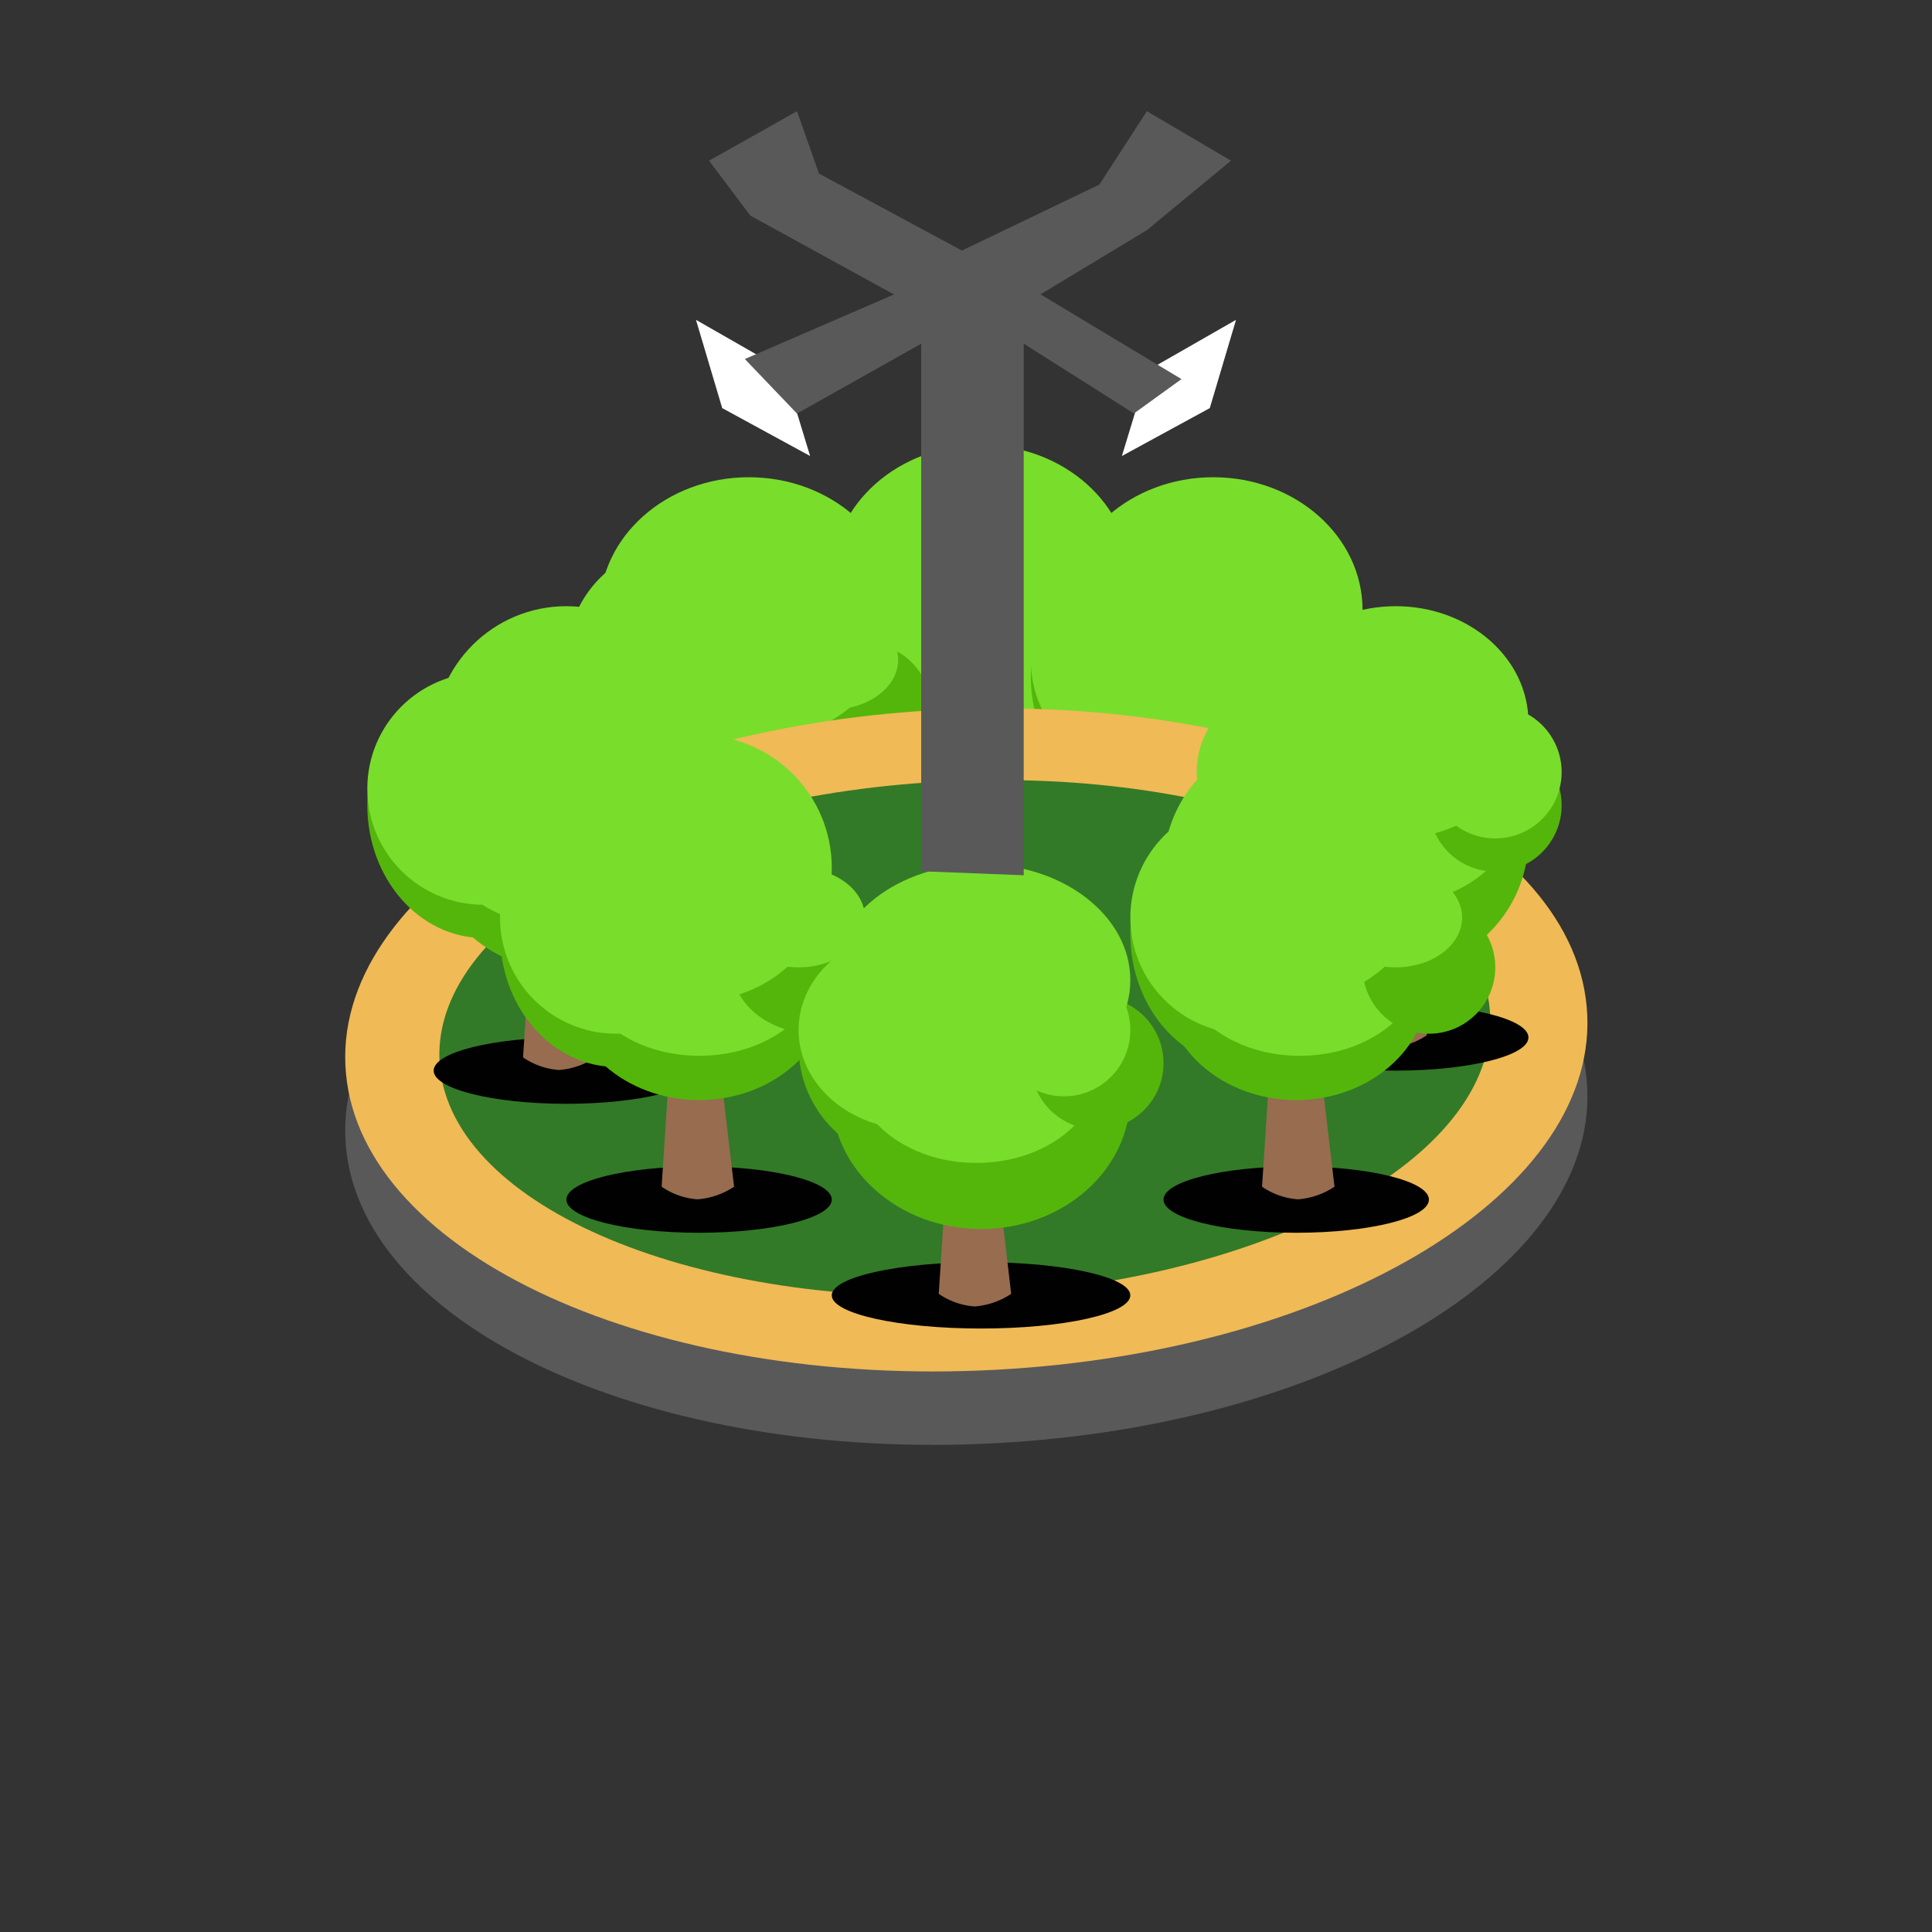 <svg xmlns="http://www.w3.org/2000/svg" xmlns:xlink="http://www.w3.org/1999/xlink" width="64" height="64" viewBox="0 0 64 64">
  <rect x="0" y="0" width="64" height="64" fill="#333333" stroke="none"/>
  <defs>
    <clipPath id="clip-LargeRoundabout10">
      <rect width="64" height="64"/>
    </clipPath>
  </defs>
  <g id="LargeRoundabout10" clip-path="url(#clip-LargeRoundabout10)">
    <path id="Path_3928" data-name="Path 3928" d="M1771.5-1802.6l.869,2.924,2.912,1.587-.864-2.841Z" transform="translate(-1748.445 1813.195)" fill="#fff"/>
    <path id="Path_3929" data-name="Path 3929" d="M1775.28-1802.6l-.869,2.924-2.912,1.587.864-2.841Z" transform="translate(-1734.335 1813.195)" fill="#fff"/>
    <g id="Group_2754" data-name="Group 2754" transform="translate(26.454 14.741)">
      <ellipse id="Ellipse_884" data-name="Ellipse 884" cx="4.945" cy="1.099" rx="4.945" ry="1.099" transform="translate(1.099 14.286)" fill="#010101"/>
      <path id="Path_3564" data-name="Path 3564" d="M.268,0H1.917L2.4,4.116a2.524,2.524,0,0,1-1.209.418A2.4,2.4,0,0,1,0,4.116Z" transform="translate(4.643 10.448)" fill="#976c4f"/>
      <ellipse id="Ellipse_885" data-name="Ellipse 885" cx="4.945" cy="4.396" rx="4.945" ry="4.396" transform="translate(1.099 3.297)" fill="#54b60b"/>
      <ellipse id="Ellipse_886" data-name="Ellipse 886" cx="3.846" cy="4.396" rx="3.846" ry="4.396" transform="translate(0 2.198)" fill="#54b60b"/>
      <path id="Path_3565" data-name="Path 3565" d="M4.227,0A4.013,4.013,0,0,1,8.453,3.757c0,2.075-1.892,3.567-4.227,3.567S0,5.832,0,3.757A4.013,4.013,0,0,1,4.227,0Z" transform="translate(1.668 2.903)" fill="#79dd2c"/>
      <ellipse id="Ellipse_887" data-name="Ellipse 887" cx="3.846" cy="3.297" rx="3.846" ry="3.297" transform="translate(0 2.198)" fill="#79dd2c"/>
      <circle id="Ellipse_883" data-name="Ellipse 883" cx="2.198" cy="2.198" r="2.198" transform="translate(7.693 4.396)" fill="#54b60b"/>
      <ellipse id="Ellipse_888" data-name="Ellipse 888" cx="4.945" cy="4.396" rx="4.945" ry="4.396" transform="translate(1.099 0)" fill="#79dd2c"/>
      <circle id="Ellipse_889" data-name="Ellipse 889" cx="2.198" cy="2.198" r="2.198" transform="translate(6.594 3.297)" fill="#79dd2c"/>
    </g>
    <g id="Group_2761" data-name="Group 2761" transform="translate(34.147 15.809)">
      <ellipse id="Ellipse_884-2" data-name="Ellipse 884" cx="4.945" cy="1.099" rx="4.945" ry="1.099" transform="translate(1.099 14.286)" fill="#010101"/>
      <path id="Path_3564-2" data-name="Path 3564" d="M.268,0H1.917L2.4,4.116a2.524,2.524,0,0,1-1.209.418A2.4,2.4,0,0,1,0,4.116Z" transform="translate(4.6 10.818)" fill="#976c4f"/>
      <ellipse id="Ellipse_885-2" data-name="Ellipse 885" cx="4.945" cy="3.846" rx="4.945" ry="3.846" transform="translate(1.099 4.396)" fill="#54b60b"/>
      <ellipse id="Ellipse_886-2" data-name="Ellipse 886" cx="3.846" cy="4.396" rx="3.846" ry="4.396" transform="translate(0 2.198)" fill="#54b60b"/>
      <path id="Path_3565-2" data-name="Path 3565" d="M4.227,0A4.013,4.013,0,0,1,8.453,3.757c0,2.075-1.892,3.567-4.227,3.567S0,5.832,0,3.757A4.013,4.013,0,0,1,4.227,0Z" transform="translate(1.625 3.273)" fill="#79dd2c"/>
      <circle id="Ellipse_887-2" data-name="Ellipse 887" cx="3.846" cy="3.846" r="3.846" transform="translate(0 2.198)" fill="#79dd2c"/>
      <circle id="Ellipse_883-2" data-name="Ellipse 883" cx="2.198" cy="2.198" r="2.198" transform="translate(7.693 5.495)" fill="#54b60b"/>
      <ellipse id="Ellipse_888-2" data-name="Ellipse 888" cx="4.945" cy="4.396" rx="4.945" ry="4.396" transform="translate(1.099 0)" fill="#79dd2c"/>
      <ellipse id="Ellipse_889-2" data-name="Ellipse 889" cx="2.198" cy="1.648" rx="2.198" ry="1.648" transform="translate(6.594 4.396)" fill="#79dd2c"/>
    </g>
    <g id="Group_2760" data-name="Group 2760" transform="translate(18.762 15.809)">
      <ellipse id="Ellipse_884-3" data-name="Ellipse 884" cx="4.945" cy="1.099" rx="4.945" ry="1.099" transform="translate(1.099 14.286)" fill="#010101"/>
      <path id="Path_3564-3" data-name="Path 3564" d="M.268,0H1.917L2.4,4.116a2.524,2.524,0,0,1-1.209.418A2.4,2.4,0,0,1,0,4.116Z" transform="translate(4.685 10.818)" fill="#976c4f"/>
      <ellipse id="Ellipse_885-3" data-name="Ellipse 885" cx="4.945" cy="3.846" rx="4.945" ry="3.846" transform="translate(1.099 4.396)" fill="#54b60b"/>
      <ellipse id="Ellipse_886-3" data-name="Ellipse 886" cx="3.846" cy="4.396" rx="3.846" ry="4.396" transform="translate(0 2.198)" fill="#54b60b"/>
      <path id="Path_3565-3" data-name="Path 3565" d="M4.227,0A4.013,4.013,0,0,1,8.453,3.757c0,2.075-1.892,3.567-4.227,3.567S0,5.832,0,3.757A4.013,4.013,0,0,1,4.227,0Z" transform="translate(1.71 3.273)" fill="#79dd2c"/>
      <circle id="Ellipse_887-3" data-name="Ellipse 887" cx="3.846" cy="3.846" r="3.846" transform="translate(0 2.198)" fill="#79dd2c"/>
      <circle id="Ellipse_883-3" data-name="Ellipse 883" cx="2.198" cy="2.198" r="2.198" transform="translate(7.693 5.495)" fill="#54b60b"/>
      <ellipse id="Ellipse_888-3" data-name="Ellipse 888" cx="4.945" cy="4.396" rx="4.945" ry="4.396" transform="translate(1.099 0)" fill="#79dd2c"/>
      <ellipse id="Ellipse_889-3" data-name="Ellipse 889" cx="2.198" cy="1.648" rx="2.198" ry="1.648" transform="translate(6.594 4.396)" fill="#79dd2c"/>
    </g>
    <path id="Path_1137" data-name="Path 1137" d="M20.4.112c11.36.184,20.672,5.241,20.8,11.3S32.222,22.224,20.863,22.04.191,16.8.063,10.744,9.042-.071,20.4.112Z" transform="matrix(0.998, -0.07, 0.07, 0.998, 10.645, 27.271)" fill="#595959"/>
    <path id="Path_1136" data-name="Path 1136" d="M20.4.112c11.36.184,20.672,5.241,20.8,11.3S32.222,22.224,20.863,22.04.191,16.8.063,10.744,9.042-.071,20.4.112Z" transform="matrix(0.998, -0.07, 0.07, 0.998, 10.645, 24.839)" fill="#f0ba56"/>
    <path id="Path_1138" data-name="Path 1138" d="M17.275.1c9.612.155,17.485,4.1,17.584,8.809s-7.613,8.4-17.225,8.246S.148,13.051.049,8.341,7.662-.06,17.275.1Z" transform="matrix(0.998, -0.07, 0.07, 0.998, 13.939, 27.002)" fill="#327a27"/>
    <g id="Group_2755" data-name="Group 2755" transform="translate(12.168 20.081)">
      <ellipse id="Ellipse_884-4" data-name="Ellipse 884" cx="4.396" cy="1.099" rx="4.396" ry="1.099" transform="translate(2.198 14.286)" fill="#010101"/>
      <path id="Path_3564-4" data-name="Path 3564" d="M.268,0H1.917L2.4,4.116a2.524,2.524,0,0,1-1.209.418A2.4,2.4,0,0,1,0,4.116Z" transform="translate(5.159 10.83)" fill="#976c4f"/>
      <ellipse id="Ellipse_885-4" data-name="Ellipse 885" cx="4.396" cy="3.846" rx="4.396" ry="3.846" transform="translate(2.198 4.396)" fill="#54b60b"/>
      <ellipse id="Ellipse_886-4" data-name="Ellipse 886" cx="3.846" cy="4.396" rx="3.846" ry="4.396" transform="translate(0 2.198)" fill="#54b60b"/>
      <path id="Path_3565-4" data-name="Path 3565" d="M4.227,0A4.013,4.013,0,0,1,8.453,3.757c0,2.075-1.892,3.567-4.227,3.567S0,5.832,0,3.757A4.013,4.013,0,0,1,4.227,0Z" transform="translate(2.184 3.285)" fill="#79dd2c"/>
      <circle id="Ellipse_887-4" data-name="Ellipse 887" cx="3.846" cy="3.846" r="3.846" transform="translate(0 2.198)" fill="#79dd2c"/>
      <circle id="Ellipse_883-4" data-name="Ellipse 883" cx="2.198" cy="2.198" r="2.198" transform="translate(7.693 5.495)" fill="#54b60b"/>
      <circle id="Ellipse_888-4" data-name="Ellipse 888" cx="4.396" cy="4.396" r="4.396" transform="translate(2.198 0)" fill="#79dd2c"/>
      <ellipse id="Ellipse_889-4" data-name="Ellipse 889" cx="2.198" cy="1.648" rx="2.198" ry="1.648" transform="translate(7.693 4.396)" fill="#79dd2c"/>
    </g>
    <g id="Group_2756" data-name="Group 2756" transform="translate(39.642 20.081)">
      <ellipse id="Ellipse_884-5" data-name="Ellipse 884" cx="4.396" cy="1.099" rx="4.396" ry="1.099" transform="translate(2.198 13.187)" fill="#010101"/>
      <path id="Path_3564-5" data-name="Path 3564" d="M.268,0H1.917L2.4,4.116a2.524,2.524,0,0,1-1.209.418A2.4,2.4,0,0,1,0,4.116Z" transform="translate(5.226 10.096)" fill="#976c4f"/>
      <circle id="Ellipse_885-5" data-name="Ellipse 885" cx="4.396" cy="4.396" r="4.396" transform="translate(2.198 3.297)" fill="#54b60b"/>
      <circle id="Ellipse_886-5" data-name="Ellipse 886" cx="3.846" cy="3.846" r="3.846" transform="translate(0 2.198)" fill="#54b60b"/>
      <path id="Path_3565-5" data-name="Path 3565" d="M4.227,0A4.013,4.013,0,0,1,8.453,3.757c0,2.075-1.892,3.567-4.227,3.567S0,5.832,0,3.757A4.013,4.013,0,0,1,4.227,0Z" transform="translate(2.251 2.55)" fill="#79dd2c"/>
      <ellipse id="Ellipse_887-5" data-name="Ellipse 887" cx="3.846" cy="3.297" rx="3.846" ry="3.297" transform="translate(0 2.198)" fill="#79dd2c"/>
      <circle id="Ellipse_883-5" data-name="Ellipse 883" cx="2.198" cy="2.198" r="2.198" transform="translate(7.693 4.396)" fill="#54b60b"/>
      <ellipse id="Ellipse_888-5" data-name="Ellipse 888" cx="4.396" cy="3.846" rx="4.396" ry="3.846" transform="translate(2.198 0)" fill="#79dd2c"/>
      <circle id="Ellipse_889-5" data-name="Ellipse 889" cx="2.198" cy="2.198" r="2.198" transform="translate(7.693 3.297)" fill="#79dd2c"/>
    </g>
    <g id="Group_2758" data-name="Group 2758" transform="translate(16.564 24.353)">
      <ellipse id="Ellipse_884-6" data-name="Ellipse 884" cx="4.396" cy="1.099" rx="4.396" ry="1.099" transform="translate(2.198 14.286)" fill="#010101"/>
      <path id="Path_3564-6" data-name="Path 3564" d="M.268,0H1.917L2.4,4.116a2.524,2.524,0,0,1-1.209.418A2.4,2.4,0,0,1,0,4.116Z" transform="translate(5.353 10.842)" fill="#976c4f"/>
      <ellipse id="Ellipse_885-6" data-name="Ellipse 885" cx="4.396" cy="3.846" rx="4.396" ry="3.846" transform="translate(2.198 4.396)" fill="#54b60b"/>
      <ellipse id="Ellipse_886-6" data-name="Ellipse 886" cx="3.846" cy="4.396" rx="3.846" ry="4.396" transform="translate(0 2.198)" fill="#54b60b"/>
      <path id="Path_3565-6" data-name="Path 3565" d="M4.227,0A4.013,4.013,0,0,1,8.453,3.757c0,2.075-1.892,3.567-4.227,3.567S0,5.832,0,3.757A4.013,4.013,0,0,1,4.227,0Z" transform="translate(2.378 3.297)" fill="#79dd2c"/>
      <circle id="Ellipse_887-6" data-name="Ellipse 887" cx="3.846" cy="3.846" r="3.846" transform="translate(0 2.198)" fill="#79dd2c"/>
      <ellipse id="Ellipse_883-6" data-name="Ellipse 883" cx="2.747" cy="2.198" rx="2.747" ry="2.198" transform="translate(7.693 5.495)" fill="#54b60b"/>
      <circle id="Ellipse_888-6" data-name="Ellipse 888" cx="4.396" cy="4.396" r="4.396" transform="translate(2.198 0)" fill="#79dd2c"/>
      <ellipse id="Ellipse_889-6" data-name="Ellipse 889" cx="2.198" cy="1.648" rx="2.198" ry="1.648" transform="translate(7.693 4.396)" fill="#79dd2c"/>
    </g>
    <g id="Group_2759" data-name="Group 2759" transform="translate(37.444 24.353)">
      <ellipse id="Ellipse_884-7" data-name="Ellipse 884" cx="4.396" cy="1.099" rx="4.396" ry="1.099" transform="translate(1.099 14.286)" fill="#010101"/>
      <path id="Path_3564-7" data-name="Path 3564" d="M.268,0H1.917L2.4,4.116a2.524,2.524,0,0,1-1.209.418A2.4,2.4,0,0,1,0,4.116Z" transform="translate(4.363 10.842)" fill="#976c4f"/>
      <ellipse id="Ellipse_885-7" data-name="Ellipse 885" cx="4.396" cy="3.846" rx="4.396" ry="3.846" transform="translate(1.099 4.396)" fill="#54b60b"/>
      <ellipse id="Ellipse_886-7" data-name="Ellipse 886" cx="3.846" cy="4.396" rx="3.846" ry="4.396" transform="translate(0 2.198)" fill="#54b60b"/>
      <path id="Path_3565-7" data-name="Path 3565" d="M4.227,0A4.013,4.013,0,0,1,8.453,3.757c0,2.075-1.892,3.567-4.227,3.567S0,5.832,0,3.757A4.013,4.013,0,0,1,4.227,0Z" transform="translate(1.388 3.297)" fill="#79dd2c"/>
      <circle id="Ellipse_887-7" data-name="Ellipse 887" cx="3.846" cy="3.846" r="3.846" transform="translate(0 2.198)" fill="#79dd2c"/>
      <circle id="Ellipse_883-7" data-name="Ellipse 883" cx="2.198" cy="2.198" r="2.198" transform="translate(7.693 5.495)" fill="#54b60b"/>
      <circle id="Ellipse_888-7" data-name="Ellipse 888" cx="4.396" cy="4.396" r="4.396" transform="translate(1.099 0)" fill="#79dd2c"/>
      <ellipse id="Ellipse_889-7" data-name="Ellipse 889" cx="2.198" cy="1.648" rx="2.198" ry="1.648" transform="translate(6.594 4.396)" fill="#79dd2c"/>
    </g>
    <g id="Group_2757" data-name="Group 2757" transform="translate(26.454 28.624)">
      <ellipse id="Ellipse_884-8" data-name="Ellipse 884" cx="4.945" cy="1.099" rx="4.945" ry="1.099" transform="translate(1.099 13.187)" fill="#010101"/>
      <path id="Path_3564-8" data-name="Path 3564" d="M.268,0H1.917L2.4,4.116a2.524,2.524,0,0,1-1.209.418A2.4,2.4,0,0,1,0,4.116Z" transform="translate(4.643 10.12)" fill="#976c4f"/>
      <ellipse id="Ellipse_885-8" data-name="Ellipse 885" cx="4.945" cy="4.396" rx="4.945" ry="4.396" transform="translate(1.099 3.297)" fill="#54b60b"/>
      <circle id="Ellipse_886-8" data-name="Ellipse 886" cx="3.846" cy="3.846" r="3.846" transform="translate(0 2.198)" fill="#54b60b"/>
      <path id="Path_3565-8" data-name="Path 3565" d="M4.227,0A4.013,4.013,0,0,1,8.453,3.757c0,2.075-1.892,3.567-4.227,3.567S0,5.832,0,3.757A4.013,4.013,0,0,1,4.227,0Z" transform="translate(1.668 2.574)" fill="#79dd2c"/>
      <ellipse id="Ellipse_887-8" data-name="Ellipse 887" cx="3.846" cy="3.297" rx="3.846" ry="3.297" transform="translate(0 2.198)" fill="#79dd2c"/>
      <circle id="Ellipse_883-8" data-name="Ellipse 883" cx="2.198" cy="2.198" r="2.198" transform="translate(7.693 4.396)" fill="#54b60b"/>
      <ellipse id="Ellipse_888-8" data-name="Ellipse 888" cx="4.945" cy="3.846" rx="4.945" ry="3.846" transform="translate(1.099 0)" fill="#79dd2c"/>
      <circle id="Ellipse_889-8" data-name="Ellipse 889" cx="2.198" cy="2.198" r="2.198" transform="translate(6.594 3.297)" fill="#79dd2c"/>
    </g>
    <path id="Path_3927" data-name="Path 3927" d="M1780.571-1785.814v-17.475l-4.115,2.313-1.727-1.806,4.942-2.139-4.759-2.61-1.369-1.821,2.914-1.639.728,2.067,4.735,2.549,4.552-2.185,1.575-2.431,2.787,1.639-2.787,2.3-3.524,2.128,4.67,2.807-1.575,1.138-3.651-2.313v17.611Z" transform="translate(-1750.055 1814.675)" fill="#595959"/>
  </g>
</svg>
